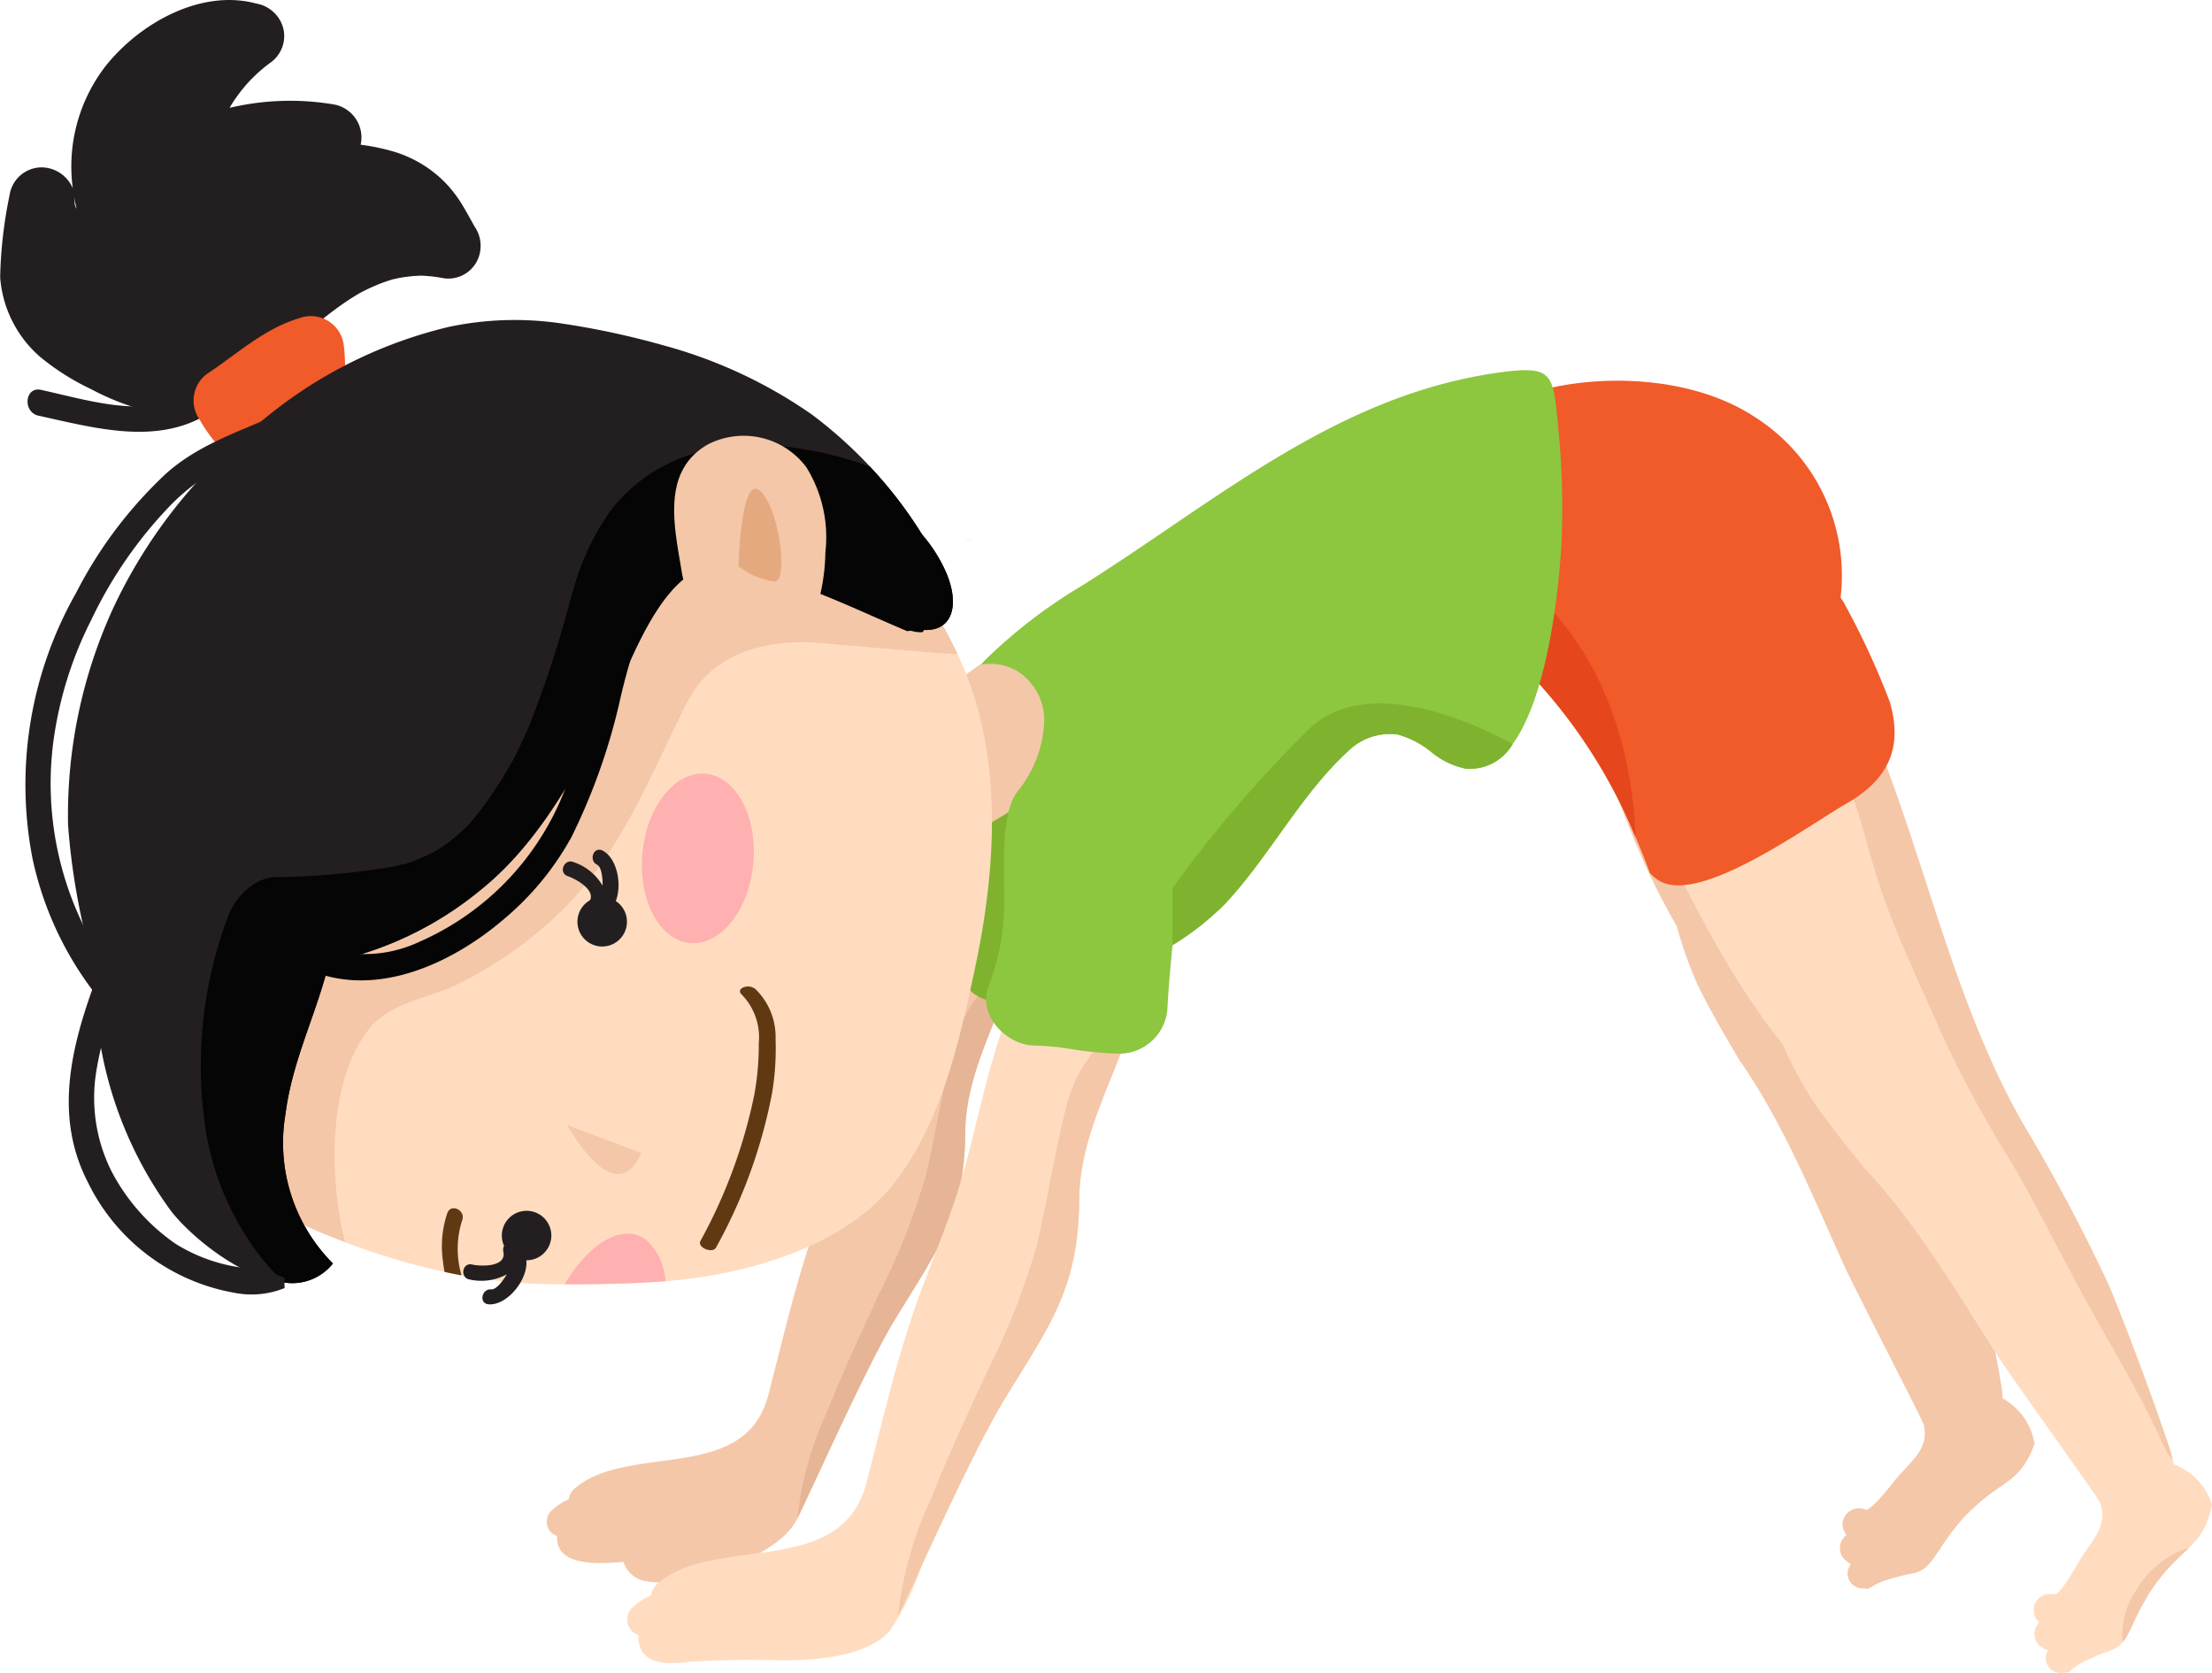 <svg id="Group_77" data-name="Group 77" xmlns="http://www.w3.org/2000/svg" width="111.224" height="84.123" viewBox="0 0 111.224 84.123">
  <path id="Path_569" data-name="Path 569" d="M112.729,332.739a4.367,4.367,0,0,1-.663,1.26.07.07,0,0,1-.016.019,3.577,3.577,0,0,1-.686.635l-.094.067c-.2.147-.408.283-.6.425a10,10,0,0,0-1.618,1.44,12.852,12.852,0,0,0-1.126,1.524c-.094.136-.188.273-.283.408a2.379,2.379,0,0,1-.355.411h0a1.293,1.293,0,0,1-.469.276c-.031.01-.063.019-.094.028a13.935,13.935,0,0,0-1.587.408,4.8,4.8,0,0,0-.758.39c-.114,0-.229-.009-.337-.016a.748.748,0,0,1-.544-1.219,1.446,1.446,0,0,1-.387-.311.826.826,0,0,1-.161-.6.851.851,0,0,1,.317-.55l.016-.009a.752.752,0,0,1-.2-.417.826.826,0,0,1,.161-.6.834.834,0,0,1,.541-.314.984.984,0,0,1,.434.054c.29.116,1.461-1.446,1.632-1.643.726-.827,1.6-1.473,1.3-2.644-.056-.217-3.466-6.82-3.954-7.892-1.618-3.559-3.086-7.236-5.318-10.433-.606-1.031-1.214-2.064-1.767-3.128-.122-.236-.238-.477-.356-.714-.051-.128-.109-.252-.16-.38a20.26,20.26,0,0,1-.735-2.075c-.044-.144-.087-.289-.126-.434-3.224-5.536-4.706-12.1-6.629-18.175a2,2,0,0,1,1.159-2.515c.038-.013.078-.022.114-.034a1.759,1.759,0,0,1,1.052-.4,2.045,2.045,0,0,1,1.687.962,9.149,9.149,0,0,1,.37-1.524,1.782,1.782,0,0,1,2.58-.783c.007-.028.01-.057.016-.087a1.831,1.831,0,0,1,3.4-.572,34.005,34.005,0,0,1,2.589,6.613c2.078,7.321,2.27,15.078,5,22.145a90,90,0,0,1,3.09,8.643c.537,1.98,1.77,7.82,1.94,9.219a1.83,1.83,0,0,1,.019.263,1.611,1.611,0,0,1,.314.2A3.163,3.163,0,0,1,112.729,332.739Z" transform="translate(-10.429 -260.139)" fill="#f4c7a8"/>
  <path id="Path_570" data-name="Path 570" d="M102.458,309.927a89.35,89.35,0,0,1,3.09,8.644c.537,1.978,1.77,7.818,1.94,9.218a1.776,1.776,0,0,1-.326-.626c-.783-2.8-1.929-5.451-2.936-8.172-.883-2.377-1.653-4.8-2.6-7.154a59.657,59.657,0,0,1-2.523-6.872c-.644-2.423-1.415-4.821-1.9-7.282-.49-2.477-.521-4.925-1.324-7.26a2.077,2.077,0,0,1,1.327-2.569,1.579,1.579,0,0,1,.252-.072C99.534,295.1,99.725,302.86,102.458,309.927Z" transform="translate(-6.807 -257.732)" fill="#f4c7a8"/>
  <path id="Path_571" data-name="Path 571" d="M75.444,297.2a3.016,3.016,0,0,0-2.009,1.084c-2.611,3.338-3.012,8.141-4.326,12.063-.5,1.48-1.1,2.914-1.632,4.379-1.049,2.86-1.714,5.837-2.483,8.78-1.178,4.505-7.065,2.355-9.754,4.709a.793.793,0,0,0-.273.521,2.9,2.9,0,0,0-.821.527.766.766,0,0,0,0,1.2,1.9,1.9,0,0,0,.239.131.812.812,0,0,0-.006.224c.155,1.355,2.32,1.144,3.334,1.069a1.432,1.432,0,0,0,.977.94,4.339,4.339,0,0,0,2.006-.059c1.841-.362,4.913-1.333,5.77-3.077.9-1.833,3.5-7.707,4.9-9.992,2.146-3.523,3.5-5.2,3.536-9.395.023-3.254,1.924-6.029,2.69-9.1a10.566,10.566,0,0,0,.274-1.585A2.043,2.043,0,0,0,75.444,297.2Z" transform="translate(-26.365 -253.344)" fill="#f4c7a8"/>
  <path id="Path_572" data-name="Path 572" d="M73.576,299.928c-.766,3.074-2.666,5.849-2.69,9.1-.032,4.19-1.39,5.872-3.536,9.4-1.395,2.285-4,8.159-4.9,9.992a17.018,17.018,0,0,1,1.54-5.465c.78-1.995,1.709-3.941,2.594-5.888a32.933,32.933,0,0,0,2.327-5.91c.488-2.043.8-4.127,1.3-6.166a6.819,6.819,0,0,1,.937-2.306c.208-.3.439-.585.634-.892l.056-.092A1.569,1.569,0,0,1,73.576,299.928Z" transform="translate(-22.353 -252.068)" fill="#e5b595"/>
  <path id="Path_573" data-name="Path 573" d="M71.682,293.393a2.426,2.426,0,0,0-2.385,2.386c0,.637-.01,1.273-.063,1.908-.007.079-.1.771-.069.625-.035.21-.072.421-.114.631a15.669,15.669,0,0,1-.419,1.612c-.092.289-.192.576-.3.859-.05.133-.1.267-.155.4l-.054.122a2.449,2.449,0,0,0,.856,3.263,2.412,2.412,0,0,0,3.263-.855,20.514,20.514,0,0,0,1.824-8.563A2.415,2.415,0,0,0,71.682,293.393Z" transform="translate(-19.835 -255.115)" fill="#7fb22f"/>
  <path id="Path_574" data-name="Path 574" d="M74.644,296.675c.6-.213,1.279-.224,1.861-.5a1.761,1.761,0,0,1,.157-.268,8.873,8.873,0,0,0,.6-.959,2.822,2.822,0,0,1,.182-.4v0a7.969,7.969,0,0,0,.265-.878c.009-.038.04-.2.063-.317.007-.062.015-.119.016-.144a7.683,7.683,0,0,0,.029-.955c0-.144-.032-.292-.028-.436l0,.116c.029.213-.012.485,0,0l0-.026a7.367,7.367,0,0,0-.192-.833c-.012-.04-.056-.167-.091-.267l-.034-.078a6.512,6.512,0,0,0-.4-.736c-.258-.239-.252-.29-.173-.22-.013-.016-.026-.034-.04-.048q-.139-.154-.286-.3c-.041-.04-.213-.18-.279-.239l-.009-.006c-.136-.091-.276-.177-.419-.258a.943.943,0,0,0-.109-.051.584.584,0,0,1-.221-.1,3.777,3.777,0,0,1-.846-.221c-.185-.018-.371-.026-.557-.031-.169,0-.337.007-.507.009h-.056l-.062.01c-.327.219-.653.441-.975.666-2.283,1.588-4.492,3.294-6.862,4.75a3.158,3.158,0,0,0-.324,1.7,3.234,3.234,0,0,0,.751,2.217l.01.019a2.987,2.987,0,0,0,3.938,1.291C71.6,298.436,73.012,297.253,74.644,296.675Z" transform="translate(-21.012 -257.388)" fill="#f4c7a8"/>
  <path id="Path_575" data-name="Path 575" d="M79.928,298.779a3.251,3.251,0,0,0-2.171,1.172c-2.819,3.6-3.253,8.789-4.671,13.025-.537,1.6-1.185,3.147-1.764,4.727-1.131,3.089-1.851,6.3-2.681,9.482-1.27,4.866-7.628,2.545-10.533,5.086a.861.861,0,0,0-.293.563,3.15,3.15,0,0,0-.887.566.829.829,0,0,0,0,1.3,2.127,2.127,0,0,0,.258.141.829.829,0,0,0-.006.242c.148,1.335,1.606,1.2,2.53,1.1a44.251,44.251,0,0,1,4.605-.078c1.668-.013,4.278-.129,5.5-1.477a13.874,13.874,0,0,0,1.61-3.294,82.555,82.555,0,0,1,4.1-8.253c2.317-3.8,3.784-5.619,3.819-10.143.025-3.515,2.077-6.51,2.9-9.831a11.271,11.271,0,0,0,.3-1.713A2.206,2.206,0,0,0,79.928,298.779Z" transform="translate(-25.077 -252.61)" fill="#ffdcc0"/>
  <path id="Path_576" data-name="Path 576" d="M77.911,301.721c-.827,3.32-2.879,6.315-2.9,9.831-.035,4.524-1.5,6.34-3.819,10.143-1.5,2.468-4.318,8.811-5.29,10.79a18.378,18.378,0,0,1,1.663-5.9c.842-2.153,1.846-4.256,2.8-6.359a35.638,35.638,0,0,0,2.514-6.381c.527-2.206.858-4.457,1.406-6.658A7.394,7.394,0,0,1,75.3,304.7c.224-.321.472-.631.683-.962l.062-.1A1.694,1.694,0,0,1,77.911,301.721Z" transform="translate(-20.745 -251.232)" fill="#f4c7a8"/>
  <path id="Path_577" data-name="Path 577" d="M120.812,333.933a4.362,4.362,0,0,1-.471,1.342l-.015.022a3.578,3.578,0,0,1-.587.727c-.028.028-.054.054-.084.081-.176.174-.361.339-.534.509a10.1,10.1,0,0,0-1.392,1.659,13.261,13.261,0,0,0-.893,1.673c-.072.148-.145.3-.22.443a2.434,2.434,0,0,1-.29.459h0a1.323,1.323,0,0,1-.425.34c-.028.015-.059.028-.088.041a14.217,14.217,0,0,0-1.511.634,4.852,4.852,0,0,0-.694.5c-.114.015-.227.023-.337.032a.748.748,0,0,1-.714-1.126,1.478,1.478,0,0,1-.428-.251.818.818,0,0,1-.245-.566.844.844,0,0,1,.232-.59l.015-.012a.753.753,0,0,1-.254-.383.833.833,0,0,1,.072-.622.823.823,0,0,1,.491-.389.968.968,0,0,1,.436-.01c.305.073,1.236-1.643,1.377-1.863.6-.924,1.373-1.689.9-2.806-.088-.207-4.422-6.242-5.061-7.233-2.118-3.285-4.1-6.711-6.777-9.549-.749-.933-1.5-1.866-2.2-2.838-.155-.217-.305-.437-.456-.656-.069-.119-.145-.233-.214-.352a21.054,21.054,0,0,1-1.03-1.946c-.063-.136-.126-.274-.188-.411-3.992-5.011-6.415-11.287-9.2-17.02a2,2,0,0,1,.779-2.656c.037-.019.073-.035.11-.051a1.751,1.751,0,0,1,.981-.551,2.043,2.043,0,0,1,1.808.707,9.236,9.236,0,0,1,.144-1.562,1.781,1.781,0,0,1,2.439-1.148c0-.031,0-.059,0-.089a1.83,1.83,0,0,1,3.279-1.06,34,34,0,0,1,3.524,6.167c3.119,6.941,4.436,14.587,8.169,21.182a89.8,89.8,0,0,1,4.315,8.1c.818,1.88,2.888,7.478,3.259,8.839a1.493,1.493,0,0,1,.057.257,1.6,1.6,0,0,1,.34.154A3.161,3.161,0,0,1,120.812,333.933Z" transform="translate(-9.588 -258.273)" fill="#ffdcc0"/>
  <path id="Path_578" data-name="Path 578" d="M107.485,312.514a89.938,89.938,0,0,1,4.313,8.1c.818,1.88,2.888,7.478,3.259,8.839a1.8,1.8,0,0,1-.414-.573c-1.181-2.655-2.7-5.113-4.093-7.657-1.217-2.225-2.332-4.51-3.614-6.7a59.393,59.393,0,0,1-3.495-6.434c-.99-2.3-2.1-4.563-2.941-6.927-.845-2.38-1.232-4.8-2.366-6.991a2.075,2.075,0,0,1,.939-2.734,1.6,1.6,0,0,1,.241-.109C102.435,298.272,103.751,305.918,107.485,312.514Z" transform="translate(-5.803 -256.076)" fill="#f4c7a8"/>
  <path id="Path_579" data-name="Path 579" d="M106.947,296.5a39.477,39.477,0,0,0-2.33-5.026c-.048-.075-.1-.148-.147-.223a9.427,9.427,0,0,0-4.3-9.071c-2.832-1.874-6.949-2.191-10.206-1.492a25.973,25.973,0,0,0-3.383,1.025,2.436,2.436,0,0,0-1.666,2.935,2.482,2.482,0,0,0,2.635,1.745,12.271,12.271,0,0,0-.811,6.959c0,.019.01.037.016.056a14.361,14.361,0,0,1,2.681,2.311,26.736,26.736,0,0,1,4.725,7.576c.26.6.5,1.2.722,1.807a2.338,2.338,0,0,0,.441.374c2.027,1.28,7.487-2.745,9.5-3.9C107.249,300.176,107.486,298.375,106.947,296.5Z" transform="translate(-11.923 -261.202)" fill="#f15a29"/>
  <g id="Group_74" data-name="Group 74" transform="translate(0 0)">
    <path id="Path_580" data-name="Path 580" d="M45.06,280.473c-2.413,2.039-5.588.949-8.329.348-.82-.179-.933,1.125-.12,1.3,3.146.689,6.542,1.672,9.285-.645A.654.654,0,0,0,45.06,280.473Z" transform="translate(-34.67 -261.216)" fill="#231f20"/>
    <path id="Path_581" data-name="Path 581" d="M47.988,267.468c-2.794-.749-5.881,1.015-7.575,3.156a8.261,8.261,0,0,0-1.643,6.136,1.724,1.724,0,0,0-1.558-1.052,1.638,1.638,0,0,0-1.622,1.409,22.529,22.529,0,0,0-.471,4.118,5.876,5.876,0,0,0,2.006,4,12.273,12.273,0,0,0,2.561,1.624,12.948,12.948,0,0,0,3.322,1.225c1.222.252,2.823.113,3.558-1.05a2.115,2.115,0,0,0,.32-.937,9.574,9.574,0,0,0,2.979-1.556c.591-.446,1.134-.95,1.717-1.4.282-.219.568-.431.862-.632.147-.1.295-.2.444-.289.063-.041.129-.079.192-.119l.059-.037.034-.018a9.725,9.725,0,0,1,1.079-.5c.185-.072.373-.133.562-.192l.023-.009c.1-.023.2-.045.295-.065.2-.038.4-.069.6-.089q.114-.013.229-.022c-.007,0,.211-.009.274-.015h.079c.133.007.267.015.4.028.248.022.493.062.738.107a1.626,1.626,0,0,0,1.607-.8,1.7,1.7,0,0,0-.085-1.805c.079.142-.021-.038-.045-.082l-.158-.283c-.145-.257-.287-.516-.441-.767a6.26,6.26,0,0,0-.856-1.1,6.062,6.062,0,0,0-2.729-1.582,10.405,10.405,0,0,0-1.5-.3,1.685,1.685,0,0,0-1.357-2.027,13.181,13.181,0,0,0-5.23.172c.019-.035.037-.07.056-.1s.045-.081.063-.107c.079-.123.163-.245.248-.364a8,8,0,0,1,.5-.629,7.7,7.7,0,0,1,1.233-1.109,1.637,1.637,0,0,0,.588-1.723A1.709,1.709,0,0,0,47.988,267.468Zm-9.022,10.325a.98.98,0,0,1-.063-.117c-.012-.031-.022-.062-.032-.094l0-.023c-.009-.12-.023-.236-.029-.355C38.873,277.4,38.916,277.6,38.965,277.793Z" transform="translate(-35.111 -267.292)" fill="#231f20"/>
    <path id="Path_582" data-name="Path 582" d="M47.047,278.233c-1.758.516-3.16,1.832-4.662,2.819a1.674,1.674,0,0,0-.33,2.289,8.031,8.031,0,0,0,1.428,1.823,1.642,1.642,0,0,0,2.3-.27,1.725,1.725,0,0,0,.323-.786,1.618,1.618,0,0,0,.462-.235l.015-.012.038-.01c.05-.015.078-.025.092-.031h.015a3.063,3.063,0,0,1,.349-.044c-.067.012.318.07.06,0a1.659,1.659,0,0,0,2.257-1.719c-.075-.906.026-1.555-.106-2.515A1.663,1.663,0,0,0,47.047,278.233Z" transform="translate(-32.01 -262.227)" fill="#f15a29"/>
    <path id="Path_583" data-name="Path 583" d="M62.071,278.411a40.614,40.614,0,0,1,5.316,1.129,23.943,23.943,0,0,1,7.45,3.471,22.246,22.246,0,0,1,5.548,6.036,11.63,11.63,0,0,1,1.468,3.476c-.022.023-.043.048-.065.072-.214.169-.415.348-.638.506a2.362,2.362,0,0,0-.669.746l-.062.111a1.407,1.407,0,0,1-.5-.044.475.475,0,0,0-.276,0c-1.568-.659-3.1-1.387-4.69-2A16.814,16.814,0,0,0,71.834,291a13.515,13.515,0,0,0-1.717-.2c-.248-.013-.5-.021-.745-.025-.038,0-.062,0-.073,0a.681.681,0,0,1-.078,0h-.006l-.331.007a21.391,21.391,0,0,0-2.559.238c-.437.066-.874.147-1.308.239-.189.04-.38.084-.568.129l-.29.07-.018,0-.016,0c-.021.007-.048.013-.078.022-.411.116-.815.239-1.217.375a25.676,25.676,0,0,0-3.6,1.516,26.12,26.12,0,0,0-4.111,2.682c-.656.519-1.28,1.072-1.888,1.648l-.139.136c-.031.032-.063.063-.1.1-.116.116-.23.233-.346.351-.249.258-.5.521-.741.786a34.524,34.524,0,0,0-2.96,3.7q-.359.519-.7,1.052l-.29.472-.019.031-.155.273c-.377.67-.726,1.355-1.035,2.058-.019.04-.037.081-.054.12a19.127,19.127,0,0,0-.824,2.251c-.012.038-.05.183-.059.214-.013.057-.029.114-.043.172-.041.172-.079.345-.116.518-.073.367-.136.738-.182,1.112q-.075.592-.092,1.188l0,.2v.041c.007.2.015.4.029.592.019.252.048.5.084.752a1.635,1.635,0,0,1,.154.836l.022.1.01.05c.026.091.053.182.081.273a1.843,1.843,0,0,1-.163,1.527,1.512,1.512,0,0,1,.375,1.241,1.712,1.712,0,0,1-1.565,1.443,1.224,1.224,0,0,1-.27-.034,3.973,3.973,0,0,1-2.391-1.789,4.58,4.58,0,0,1-.955-1,1.675,1.675,0,0,1-.62-1.065l-.012-.073a10.558,10.558,0,0,1-.549-1.679c-.032-.132-.063-.263-.091-.395l-.048-.133c-.245-.675-.475-1.351-.67-2.039-.088-.315-.169-.635-.242-.956a34.421,34.421,0,0,1-1.109-6.459,24.931,24.931,0,0,1,2.279-10.936,25.775,25.775,0,0,1,6.914-8.92,22.89,22.89,0,0,1,9.985-5.209A16.046,16.046,0,0,1,62.071,278.411Z" transform="translate(-34.023 -262.172)" fill="#231f20"/>
    <path id="Path_584" data-name="Path 584" d="M66.126,281.8a20.472,20.472,0,0,1,2,.661,22.143,22.143,0,0,1,8.088,5.465,21.266,21.266,0,0,1,3.82,5.616q.178.376.339.764c1.949,4.686,1.587,10.158.551,15.016C80.142,313,79.254,317,76.932,320.058c-2.524,3.328-7.584,4.725-11.576,5.029-1.827.139-3.592.155-5.07.155h-.45a26.542,26.542,0,0,1-4.734-.449q-.429-.079-.856-.172a32.805,32.805,0,0,1-3.356-.912q-1.25-.409-2.467-.906a15.986,15.986,0,0,1-3.191-1.67,7.351,7.351,0,0,1-1.889-1.873,1.786,1.786,0,0,1-.292-1.254,1.426,1.426,0,0,1-.243-.673c-.216-2.565-.827-5.069-.8-7.656.029-2.839,1.054-5.531,1.336-8.339a1.591,1.591,0,0,1,.827-1.206,33.27,33.27,0,0,1,1.6-4.363q.3-.671.634-1.332a26.033,26.033,0,0,1,7.867-9.536,19.813,19.813,0,0,1,3.125-1.8C60.168,281.818,63.437,281.057,66.126,281.8Z" transform="translate(-31.894 -260.66)" fill="#ffdcc0"/>
    <g id="Group_71" data-name="Group 71" transform="translate(12.632 26.858)">
      <path id="Path_585" data-name="Path 585" d="M47.635,302.375l.015-.04-.01.013Z" transform="translate(-41.899 -277.8)" fill="#f4c7a8"/>
      <path id="Path_586" data-name="Path 586" d="M47.629,302.424c-.007.045-.013.092-.021.138.01-.048.023-.113.04-.2l-.013.029Z" transform="translate(-41.911 -277.787)" fill="#f4c7a8"/>
      <path id="Path_587" data-name="Path 587" d="M47.641,302.394c.007-.047.016-.1.025-.158l0,0-.031.164Z" transform="translate(-41.9 -277.846)" fill="#f4c7a8"/>
      <path id="Path_588" data-name="Path 588" d="M47.645,302.4a.818.818,0,0,0,.1-.2l-.018.007C47.7,302.269,47.671,302.335,47.645,302.4Z" transform="translate(-41.894 -277.865)" fill="#f4c7a8"/>
      <path id="Path_589" data-name="Path 589" d="M69.724,285.611a9.74,9.74,0,0,0-6.424,2.462,17.246,17.246,0,0,0-3.636,5.664c-.194.421-.387.842-.587,1.26-.111.23-.223.461-.339.688-.073.147-.148.295-.224.441l0,0,0,.007a2.018,2.018,0,0,1-.164.248c-.242.4-.441.834-.68,1.223-.334.547-.688,1.084-1.063,1.6-.34.471-.7.931-1.079,1.371-.075.088-.153.173-.227.26-.243.238-.484.48-.739.708-.418.375-.864.707-1.316,1.038-.132.076-.317.189-.339.2-.32.172-.65.324-.986.463-.282.116-.566.223-.854.324q-.172.062-.348.119a1.775,1.775,0,0,0-.192.084c-.224.081-.477.128-.7.2-.49.154-.981.307-1.47.471a7.017,7.017,0,0,0-3.128,1.992,6.525,6.525,0,0,0-1.354,3.488,19.851,19.851,0,0,0-.047,4.5c.119,1.392.345,2.77.525,4.155.028.213.054.424.076.636a15.986,15.986,0,0,0,3.191,1.67q.409.165.82.321c-.094-.393-.177-.788-.246-1.184-.506-2.9-.484-7.082,1.483-9.561l0,0c1.046-1.316,2.995-1.508,4.456-2.229a20.614,20.614,0,0,0,4.6-3.118c3.438-3.074,4.828-6.893,6.828-10.879.018-.035.035-.072.051-.11.109-.188.214-.375.33-.56,1.252-1.993,3.671-2.6,5.887-2.511.705.026,7.444.663,7.4.572a21.266,21.266,0,0,0-3.82-5.616q-.594-.048-1.189-.1A38.489,38.489,0,0,0,69.724,285.611Z" transform="translate(-43.724 -285.606)" fill="#f4c7a8"/>
      <path id="Path_590" data-name="Path 590" d="M68.447,285.784l.008,0,.01-.008-.009,0Z" transform="translate(-32.188 -285.527)" fill="#f4c7a8"/>
      <path id="Path_591" data-name="Path 591" d="M68.405,285.82q.044-.013.088-.031a2.876,2.876,0,0,0-.3.082c.031-.007.062-.012.091-.019S68.364,285.832,68.405,285.82Z" transform="translate(-32.307 -285.52)" fill="#f4c7a8"/>
      <path id="Path_592" data-name="Path 592" d="M67.444,285.95l-.029,0h-.022Z" transform="translate(-32.68 -285.445)" fill="#f4c7a8"/>
      <path id="Path_593" data-name="Path 593" d="M53.875,292.779c-.236.326-.233.342-.17.26s.109-.174.167-.257Z" transform="translate(-39.084 -282.259)" fill="#f4c7a8"/>
    </g>
    <g id="Group_72" data-name="Group 72" transform="translate(4.757 20.34)">
      <path id="Path_594" data-name="Path 594" d="M44.735,306.912v0Z" transform="translate(-35.378 -269.171)" fill="#231f20"/>
      <path id="Path_595" data-name="Path 595" d="M70.359,281.63a10.626,10.626,0,0,1,3.681,1.785q.35.255.683.531c.183.151.367.309.547.472A13.6,13.6,0,0,1,79.96,287.7a7.572,7.572,0,0,1,1.2,1.886c.7,1.612.365,2.983-1.1,2.914a3.436,3.436,0,0,1-.947-.2c-1.269-.439-2.4-1.192-3.65-1.669a.45.45,0,0,0-.425.045,6.158,6.158,0,0,0-1.458-.914,7.79,7.79,0,0,0-4.353-.488,2.852,2.852,0,0,0-.428.15c-2.43,1.069-3.76,5.491-4.832,7.553-1.64,3.149-3.436,6.391-6.259,8.643a17.478,17.478,0,0,1-7.566,3.6c-.623,2.572-1.855,4.939-2.191,7.626a8.583,8.583,0,0,0,2.386,7.515,2.606,2.606,0,0,1-2.461.955c-2.156-.232-4.67-2.3-5.68-3.6a19.871,19.871,0,0,1-3.6-8.673,14.436,14.436,0,0,1-.219-3.292c.129-2.034.859-3.938,2.889-4.668a1.714,1.714,0,0,1,.066-.975,1.436,1.436,0,0,1-.183-1.123,1.832,1.832,0,0,1,.048-1.087,1.378,1.378,0,0,1,.177-.331,1.672,1.672,0,0,1,.078-.271,1.348,1.348,0,0,1,.243-.411c-.1-.009-.2-.019-.3-.031a1.636,1.636,0,0,1,.425-3.244c.27.032.544.045.817.056.169.006.339.006.507.01.1,0,.194,0,.29,0l.166,0a22.734,22.734,0,0,0,2.495-.922,32.3,32.3,0,0,1,2.364-5.064,16.689,16.689,0,0,1,4.618-5.011,28.11,28.11,0,0,1,6.765-3.85,1.736,1.736,0,0,1,.845-.8,12.19,12.19,0,0,1,4.78-.848A19.2,19.2,0,0,1,70.359,281.63Z" transform="translate(-38.355 -281.161)" fill="#231f20"/>
    </g>
    <g id="Group_73" data-name="Group 73" transform="translate(10.069 22.395)">
      <path id="Path_596" data-name="Path 596" d="M72.351,282.761a18.182,18.182,0,0,1,3.306.877,21.1,21.1,0,0,1,2.613,3.405,7.572,7.572,0,0,1,1.2,1.886c.7,1.612.365,2.983-1.1,2.914l-.062.111a1.407,1.407,0,0,1-.5-.044.475.475,0,0,0-.276,0c-1.568-.659-3.1-1.387-4.69-2a16.816,16.816,0,0,0-3.118-.921,13.527,13.527,0,0,0-1.717-.2c-.248-.013-.5-.021-.745-.025-.038,0-.062,0-.073,0a.688.688,0,0,1-.078,0c-2.43,1.069-3.76,5.491-4.832,7.553-1.64,3.149-3.436,6.391-6.259,8.643a17.477,17.477,0,0,1-7.566,3.6c-.623,2.572-1.855,4.939-2.191,7.626a8.583,8.583,0,0,0,2.386,7.515,2.606,2.606,0,0,1-2.461.955,12.018,12.018,0,0,1-1.326-1.48,14.209,14.209,0,0,1-2.564-5.888,21.276,21.276,0,0,1,1.1-11.1,3.266,3.266,0,0,1,1.244-1.536,2.147,2.147,0,0,1,1.057-.375,37.474,37.474,0,0,0,6-.538c.179-.038.359-.081.54-.126a.163.163,0,0,0-.053.021,1.081,1.081,0,0,0,.223-.062l.062-.022c.1-.029.2-.06.3-.085l-.245.065a11.019,11.019,0,0,0,1.154-.5c.21-.11.406-.238.615-.349-.3.158-.412.221-.428.227.028-.018.353-.2.494-.305a11.381,11.381,0,0,0,1.123-.984c.065-.075.129-.147.191-.223.154-.182.3-.37.446-.56.368-.49.713-1,1.037-1.521.179-.29.348-.585.519-.88.016-.026.032-.05.047-.07.023-.053.044-.1.059-.133.26-.51.5-1.03.726-1.555a55.006,55.006,0,0,0,2.069-6.33c.048-.164.1-.33.15-.5a12.512,12.512,0,0,1,1.89-4.013,8.238,8.238,0,0,1,5-3.05A13.209,13.209,0,0,1,72.351,282.761Z" transform="translate(-41.976 -282.562)" fill="#050505"/>
      <path id="Path_597" data-name="Path 597" d="M49.2,296.882l.051-.019c-.144.04-.233.066-.283.082l.132-.034C49.133,296.9,49.166,296.892,49.2,296.882Z" transform="translate(-38.714 -275.89)" fill="#050505"/>
    </g>
    <path id="Path_598" data-name="Path 598" d="M59.933,282.667c-2.423,1.367-1.666,4.277-1.316,6.487a2.752,2.752,0,0,0,.113.449,12.467,12.467,0,0,1,4.329.972,19.782,19.782,0,0,1,2.106.974,10.109,10.109,0,0,0,.663-3.448,6.685,6.685,0,0,0-.956-4.278A3.934,3.934,0,0,0,59.933,282.667Z" transform="translate(-24.326 -260.325)" fill="#f4c7a8"/>
    <path id="Path_599" data-name="Path 599" d="M60.43,287.949s.11-4.568,1.06-3.813,1.487,4.532.758,4.579A3.781,3.781,0,0,1,60.43,287.949Z" transform="translate(-23.297 -259.473)" fill="#e5a980"/>
    <path id="Path_600" data-name="Path 600" d="M63.189,285.758c-2.231,4.02-2.7,8.627-4.413,12.841a13.753,13.753,0,0,1-7.283,7.575,6.435,6.435,0,0,1-5.445.029c-.754-.377-1.21.851-.463,1.223,3.477,1.741,7.478-.087,10.185-2.417a14.494,14.494,0,0,0,3.372-4.112,30.96,30.96,0,0,0,2.376-6.625,33.841,33.841,0,0,1,2.735-7.752C64.657,285.79,63.6,285.023,63.189,285.758Z" transform="translate(-30.401 -258.816)" fill="#050505"/>
    <path id="Path_601" data-name="Path 601" d="M49.506,281.252c-2.178,1.107-4.56,1.7-6.424,3.36a21.7,21.7,0,0,0-4.549,6.028,19.544,19.544,0,0,0-2.191,13.321,16.9,16.9,0,0,0,3.005,6.623c-1.123,3.163-1.858,6.493-.223,9.666a10.145,10.145,0,0,0,7.364,5.572,4.427,4.427,0,0,0,2.536-.236l-.013-.326a1.428,1.428,0,0,1,.021-.177c-.133-.057-.268-.111-.4-.163-.164-.062-.331-.111-.5-.167l-.045-.013q-.145-.024-.29-.04a1.884,1.884,0,0,1-.392-.087,8.414,8.414,0,0,1-3.863-1.252,10.142,10.142,0,0,1-3.231-3.664,8.261,8.261,0,0,1-.745-5.076,18.6,18.6,0,0,1,1.035-3.7.644.644,0,0,0,.164-.436c.185-.481.374-.958.559-1.434a.654.654,0,0,0-1.223-.462c-.067.172-.135.345-.2.518a16.294,16.294,0,0,1-2.5-11.035,19.106,19.106,0,0,1,1.9-6.082,21.7,21.7,0,0,1,4.036-5.818,10.65,10.65,0,0,1,3.175-2.2c1.173-.534,2.395-.949,3.546-1.534C50.808,282.058,50.26,280.869,49.506,281.252Z" transform="translate(-34.713 -260.814)" fill="#231f20"/>
    <path id="Path_602" data-name="Path 602" d="M56.267,298.054a1.245,1.245,0,1,1-1.354,1.125A1.246,1.246,0,0,1,56.267,298.054Z" transform="translate(-25.873 -252.942)" fill="#231f20"/>
    <path id="Path_603" data-name="Path 603" d="M60.327,293.825c1.54.142,2.611,2.163,2.393,4.514s-1.644,4.14-3.183,4-2.611-2.165-2.393-4.516S58.789,293.681,60.327,293.825Z" transform="translate(-24.843 -254.916)" fill="#ffb0b0"/>
    <path id="Path_604" data-name="Path 604" d="M58.574,309.912a3.037,3.037,0,0,1,.966,2.071c-1.827.139-3.592.155-5.07.155C55.725,310.02,57.438,309.035,58.574,309.912Z" transform="translate(-26.078 -247.556)" fill="#ffb0b0"/>
    <path id="Path_605" data-name="Path 605" d="M51.28,309.325a4.674,4.674,0,0,0-.032,2.77q-.429-.079-.856-.172c-.034-.186-.06-.371-.081-.553a5.2,5.2,0,0,1,.224-2.413C50.724,308.46,51.468,308.829,51.28,309.325Z" transform="translate(-28.04 -247.962)" fill="#603913"/>
    <path id="Path_606" data-name="Path 606" d="M56.127,297.181c.238.117.271.7.279.911,0,.031,0,.082,0,.144a2.675,2.675,0,0,0-1.487-1.194c-.463-.157-.735.556-.27.714s1.569.789,1.018,1.37c-.331.351.142.934.48.6a.335.335,0,0,0,.221,0c1.191-.37,1.037-2.757.029-3.256C55.956,296.25,55.691,296.966,56.127,297.181Z" transform="translate(-26.106 -253.699)" fill="#231f20"/>
    <path id="Path_607" data-name="Path 607" d="M53.445,311.291a1.244,1.244,0,1,0-1.123-1.354A1.242,1.242,0,0,0,53.445,311.291Z" transform="translate(-27.083 -247.921)" fill="#231f20"/>
    <path id="Path_608" data-name="Path 608" d="M52.4,312.27c.264.022.591-.456.708-.636.016-.025.043-.067.075-.122a2.674,2.674,0,0,1-1.889.257c-.48-.1-.345-.857.136-.751s1.751.132,1.578-.65c-.1-.471.6-.727.717-.262a.321.321,0,0,1,.191.113c.83.93-.532,2.9-1.653,2.8C51.772,312.981,51.913,312.23,52.4,312.27Z" transform="translate(-27.7 -247.431)" fill="#231f20"/>
    <path id="Path_609" data-name="Path 609" d="M54.559,305.869s2.392,4.434,3.724,1.4Z" transform="translate(-26.036 -249.293)" fill="#f4c7a8"/>
  </g>
  <g id="Group_75" data-name="Group 75" transform="translate(74.57 28.335)">
    <path id="Path_610" data-name="Path 610" d="M93.62,300.37a26.736,26.736,0,0,0-4.725-7.576,14.361,14.361,0,0,0-2.681-2.311c-.006-.019-.012-.037-.016-.056a7.143,7.143,0,0,1,.038-3.813,2.336,2.336,0,0,1,.9.368C91.5,289.988,93.441,295.178,93.62,300.37Z" transform="translate(-85.956 -286.613)" fill="#e5461c"/>
  </g>
  <g id="Group_76" data-name="Group 76" transform="translate(49.354 18.613)">
    <path id="Path_611" data-name="Path 611" d="M97.928,288.551c-.079,1.776-.576,7.642-2.459,10.238a2.49,2.49,0,0,1-2.361,1.236,3.97,3.97,0,0,1-1.72-.829,4.578,4.578,0,0,0-1.694-.887,2.973,2.973,0,0,0-2.5.839c-2.379,2.169-3.992,5.35-6.226,7.717a14.257,14.257,0,0,1-2.565,2.014l-.037.025c-.1,1.022-.194,2.043-.251,3.068a2.432,2.432,0,0,1-2.385,2.385,17.74,17.74,0,0,1-2.552-.245c-.2-.029-.395-.056-.59-.088l-.038-.006-.038,0c-.364-.029-.723-.063-1.087-.069-1.417-.026-2.88-1.525-2.3-3.02a11.564,11.564,0,0,0,.57-1.978c.031-.153.057-.305.082-.458a1.023,1.023,0,0,0,.016-.1c.034-.3.062-.6.084-.895.12-1.646-.307-5.082.719-6.355a5.932,5.932,0,0,0,1.305-3.282,2.922,2.922,0,0,0-1.318-2.729,2.694,2.694,0,0,0-1.823-.342,2.4,2.4,0,0,1,.205-.248,25.771,25.771,0,0,1,4.815-3.7c6.774-4.247,12.869-9.665,21.147-10.757,2.078-.274,2.477-.029,2.684,1.4.048.334.087.733.133,1.208A41.154,41.154,0,0,1,97.928,288.551Z" transform="translate(-68.763 -279.984)" fill="#8dc63f"/>
    <path id="Path_612" data-name="Path 612" d="M83.111,292.47l.1.032-.013-.006Z" transform="translate(-62.068 -274.158)" fill="#8dc63f"/>
  </g>
  <path id="Path_613" data-name="Path 613" d="M92.412,293.456a2.49,2.49,0,0,1-2.361,1.236,3.97,3.97,0,0,1-1.72-.829,4.577,4.577,0,0,0-1.694-.887,2.973,2.973,0,0,0-2.5.839c-2.379,2.169-3.992,5.35-6.226,7.717a14.258,14.258,0,0,1-2.565,2.014l-.037.025V300.7a62.662,62.662,0,0,1,6.922-8.05C85.24,289.845,90.794,292.564,92.412,293.456Z" transform="translate(-16.353 -256.038)" fill="#7fb22f"/>
  <path id="Path_614" data-name="Path 614" d="M110.384,320.715a5.089,5.089,0,0,0-1.833,1.805,4.113,4.113,0,0,0-.68,2.225,2.456,2.456,0,0,0,.031.359,2.432,2.432,0,0,0,.29-.459c.075-.147.148-.295.22-.443a13.261,13.261,0,0,1,.893-1.673,10.1,10.1,0,0,1,1.392-1.659c.173-.17.358-.334.534-.509A4.466,4.466,0,0,0,110.384,320.715Z" transform="translate(-1.162 -242.53)" fill="#f4c7a8"/>
  <path id="Path_615" data-name="Path 615" d="M61.911,301.258a.611.611,0,0,0-.639-.088c-.139.067-.235.2-.048.368a3.083,3.083,0,0,1,.843,2.432,14.032,14.032,0,0,1-.223,2.58,26.081,26.081,0,0,1-2.713,7.367.248.248,0,0,0-.019.059c-.031.16.142.305.342.37.173.054.387.054.469-.111a26.021,26.021,0,0,0,2.819-7.793,13.653,13.653,0,0,0,.17-2.674A3.368,3.368,0,0,0,61.911,301.258Z" transform="translate(-23.914 -251.51)" fill="#603913"/>
</svg>
